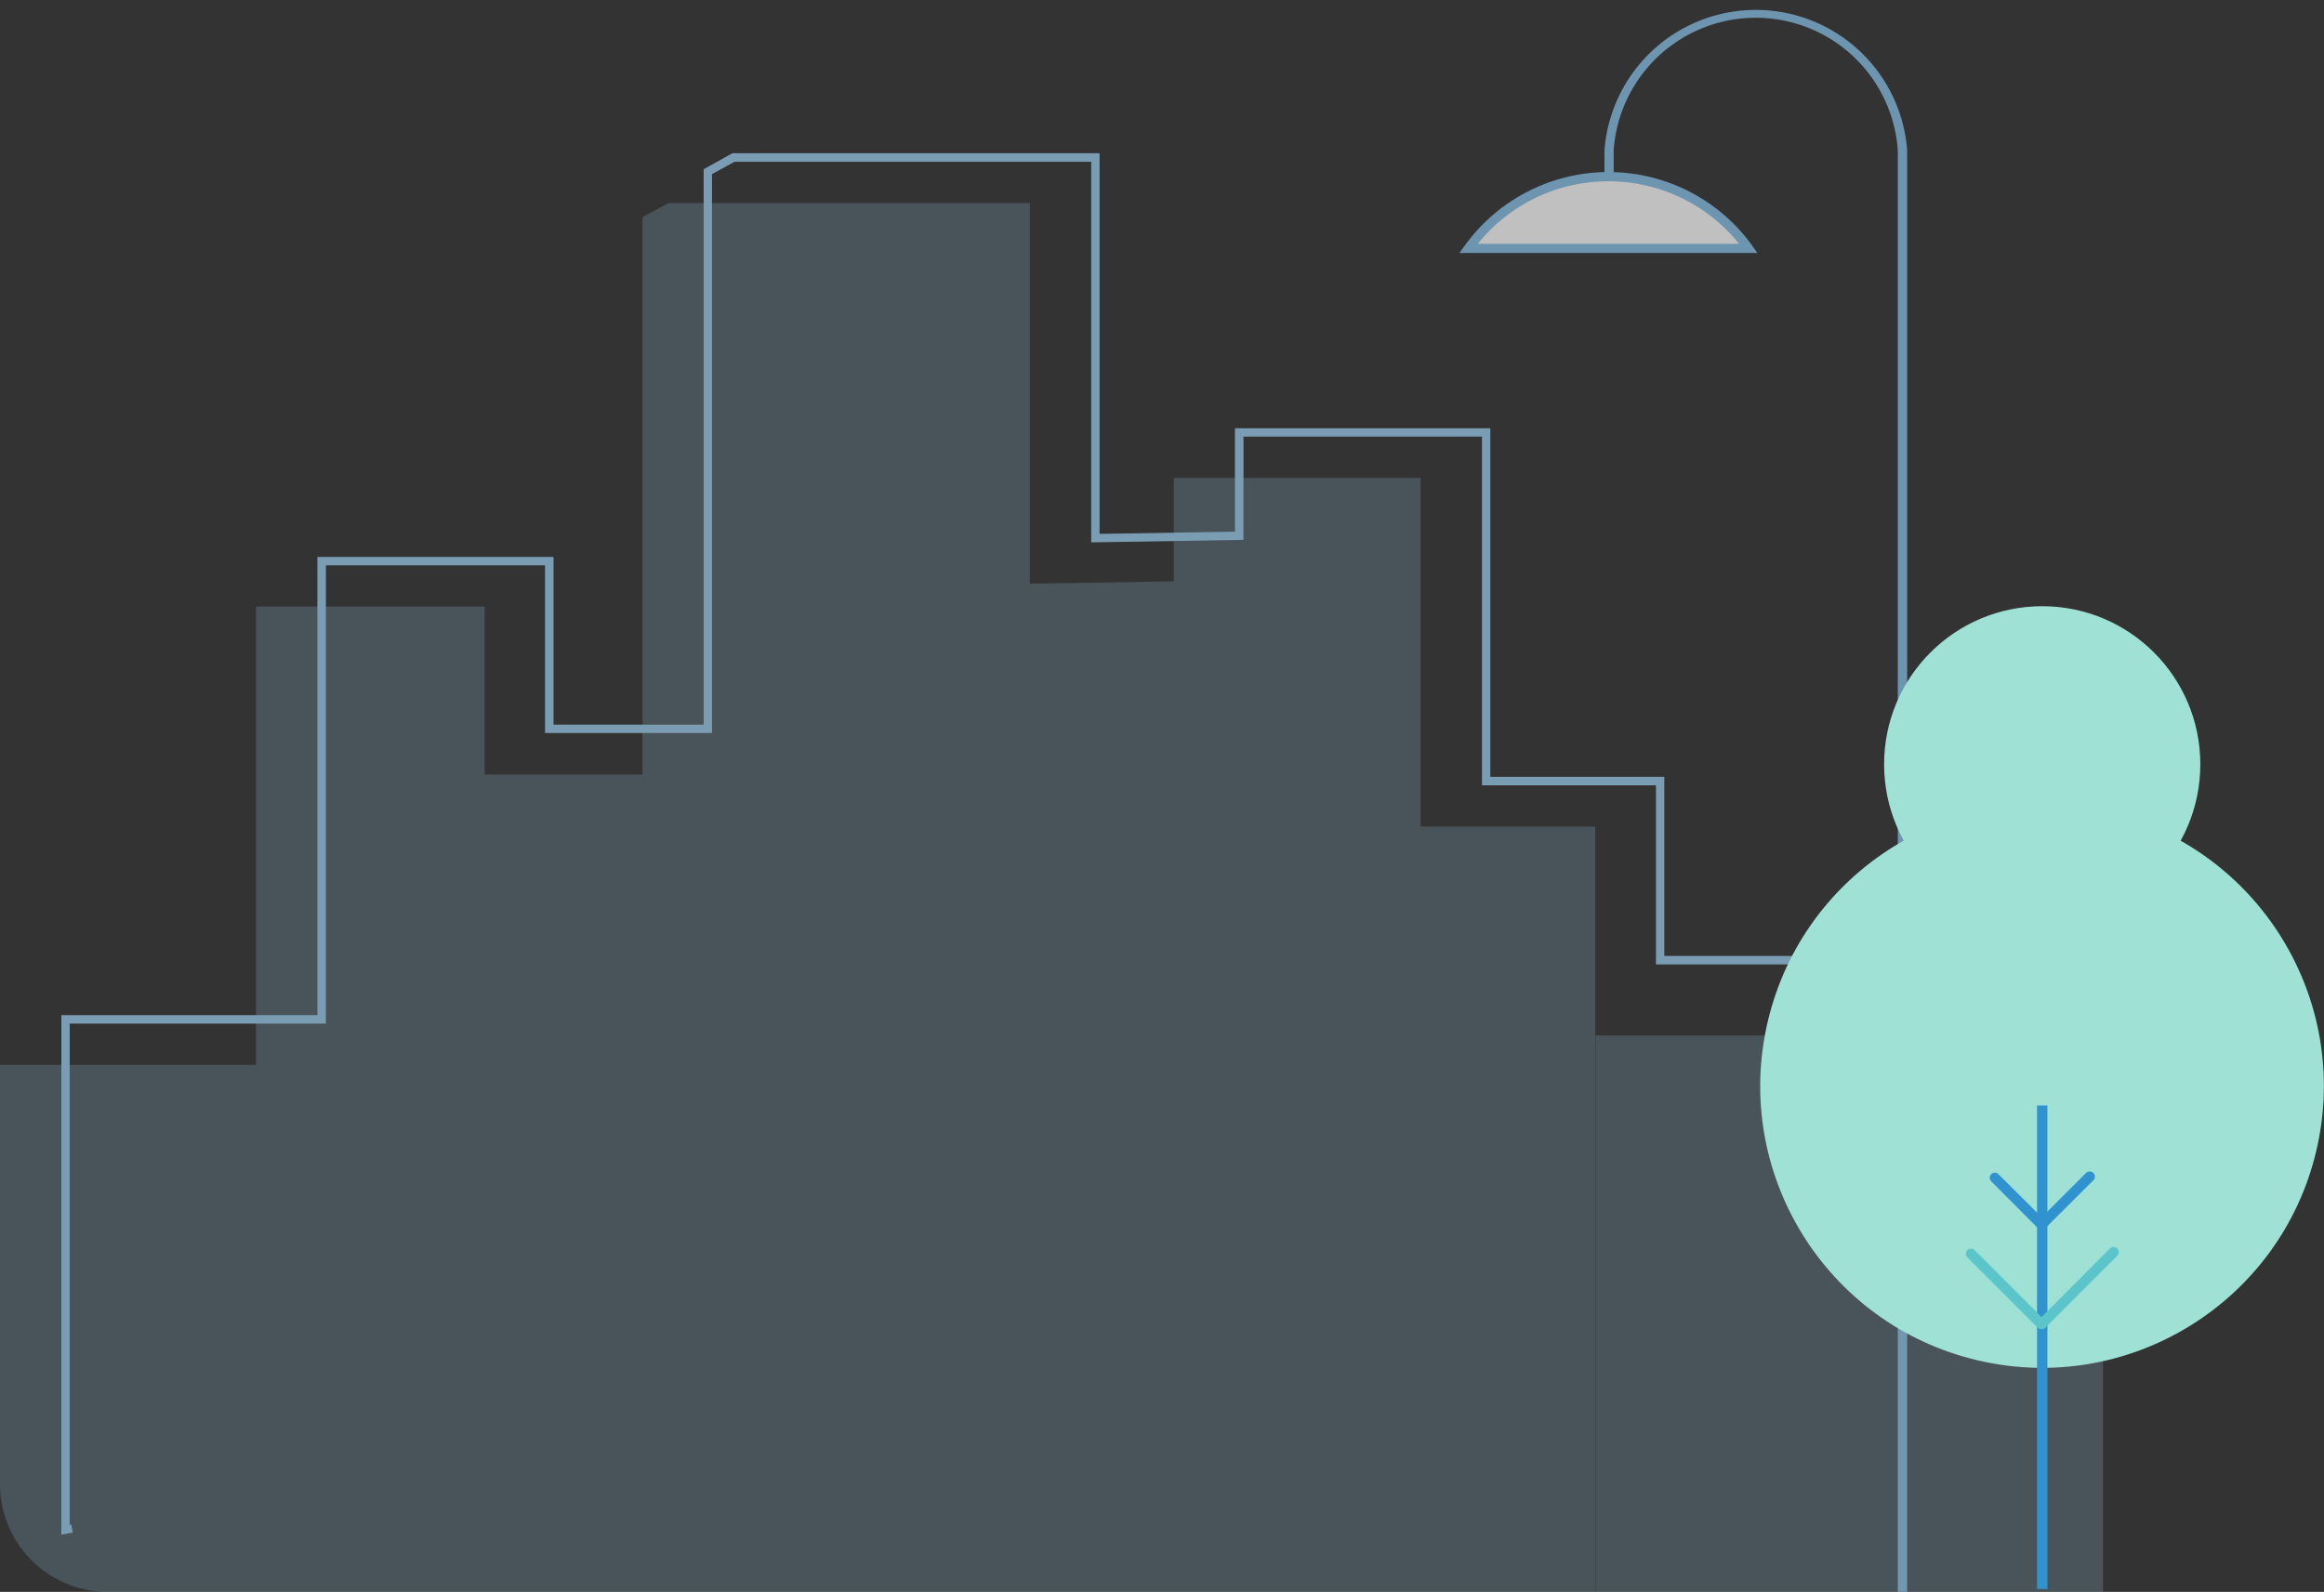 <svg xmlns="http://www.w3.org/2000/svg" viewBox="0 0 139.05 95.27"><rect x="0" y="0" width="139.05" height="95.27" fill="#333333" stroke="none"/><defs><style>.cls-1{opacity:0.69;}.cls-2{fill:#9acded;}.cls-3{fill:#88c0e8;}.cls-4{fill:#fff;}.cls-5{opacity:0.3;}.cls-6{fill:#9fe2d5;}.cls-7{fill:#3093d0;}.cls-8{fill:#5bc5c9;}</style></defs><g id="圖層_2" data-name="圖層 2"><g id="圖層_1-2" data-name="圖層 1"><g class="cls-1"><polyline class="cls-2" points="125.5 57.21 99.58 57.21 99.58 46.49 89.17 46.49 89.17 25.63 73.89 25.63 73.89 31.82 65.79 31.95 65.79 9.17 43.82 9.17 42.1 10.13 42.1 43.37 33.12 43.37 33.12 33.33 18.99 33.33 18.99 60.75 3.67 60.75 3.67 91.85 4.36 91.72 4.26 91.23 4.17 91.25 4.17 61.26 19.5 61.26 19.5 33.83 32.61 33.83 32.61 43.87 42.6 43.87 42.6 10.42 43.95 9.68 65.29 9.68 65.29 32.46 74.4 32.31 74.4 26.13 88.67 26.13 88.67 47 99.08 47 99.08 57.72 126.01 57.72"/><path class="cls-3" d="M113.55,95.27h.56V9A9.08,9.08,0,0,0,96,9v3.41h.55V9a8.52,8.52,0,0,1,17,0Z"/><path class="cls-4" d="M87.86,14.86a10.33,10.33,0,0,1,16.75,0Z"/><path class="cls-3" d="M87.64,14.7a10.6,10.6,0,0,1,17.2,0l.31.44H87.32Zm8.6-3.85a10,10,0,0,0-7.82,3.74h15.63A10,10,0,0,0,96.24,10.85Z"/><g class="cls-5"><path class="cls-2" d="M85,28.6H70.23v6.19l-8.61.14V12.15H40L38.44,13V46.35H29V36.3H15.32V63.73H0V88.82a6.45,6.45,0,0,0,6.45,6.45h89V49.47H85Z"/><rect class="cls-2" x="95.47" y="61.97" width="30.36" height="33.3"/></g></g><circle class="cls-6" cx="122.19" cy="65" r="16.86" transform="translate(30.85 168.99) rotate(-76.72)"/><circle class="cls-6" cx="122.19" cy="45.74" r="9.46"/><rect class="cls-7" x="121.88" y="66.16" width="0.62" height="28.94"/><path class="cls-8" d="M122.14,79.55a.31.31,0,0,1-.22-.09l-4.21-4.21a.3.3,0,0,1,0-.43.31.31,0,0,1,.44,0l4,4,4.09-4.1a.31.31,0,0,1,.44.44l-4.31,4.31A.31.31,0,0,1,122.14,79.55Z"/><path class="cls-7" d="M122.16,73.6h0a.31.31,0,0,1-.22-.09l-2.8-2.81a.3.3,0,1,1,.43-.43l2.59,2.58,2.65-2.65a.31.31,0,0,1,.44.44l-2.88,2.87A.27.27,0,0,1,122.16,73.6Z"/></g></g></svg>